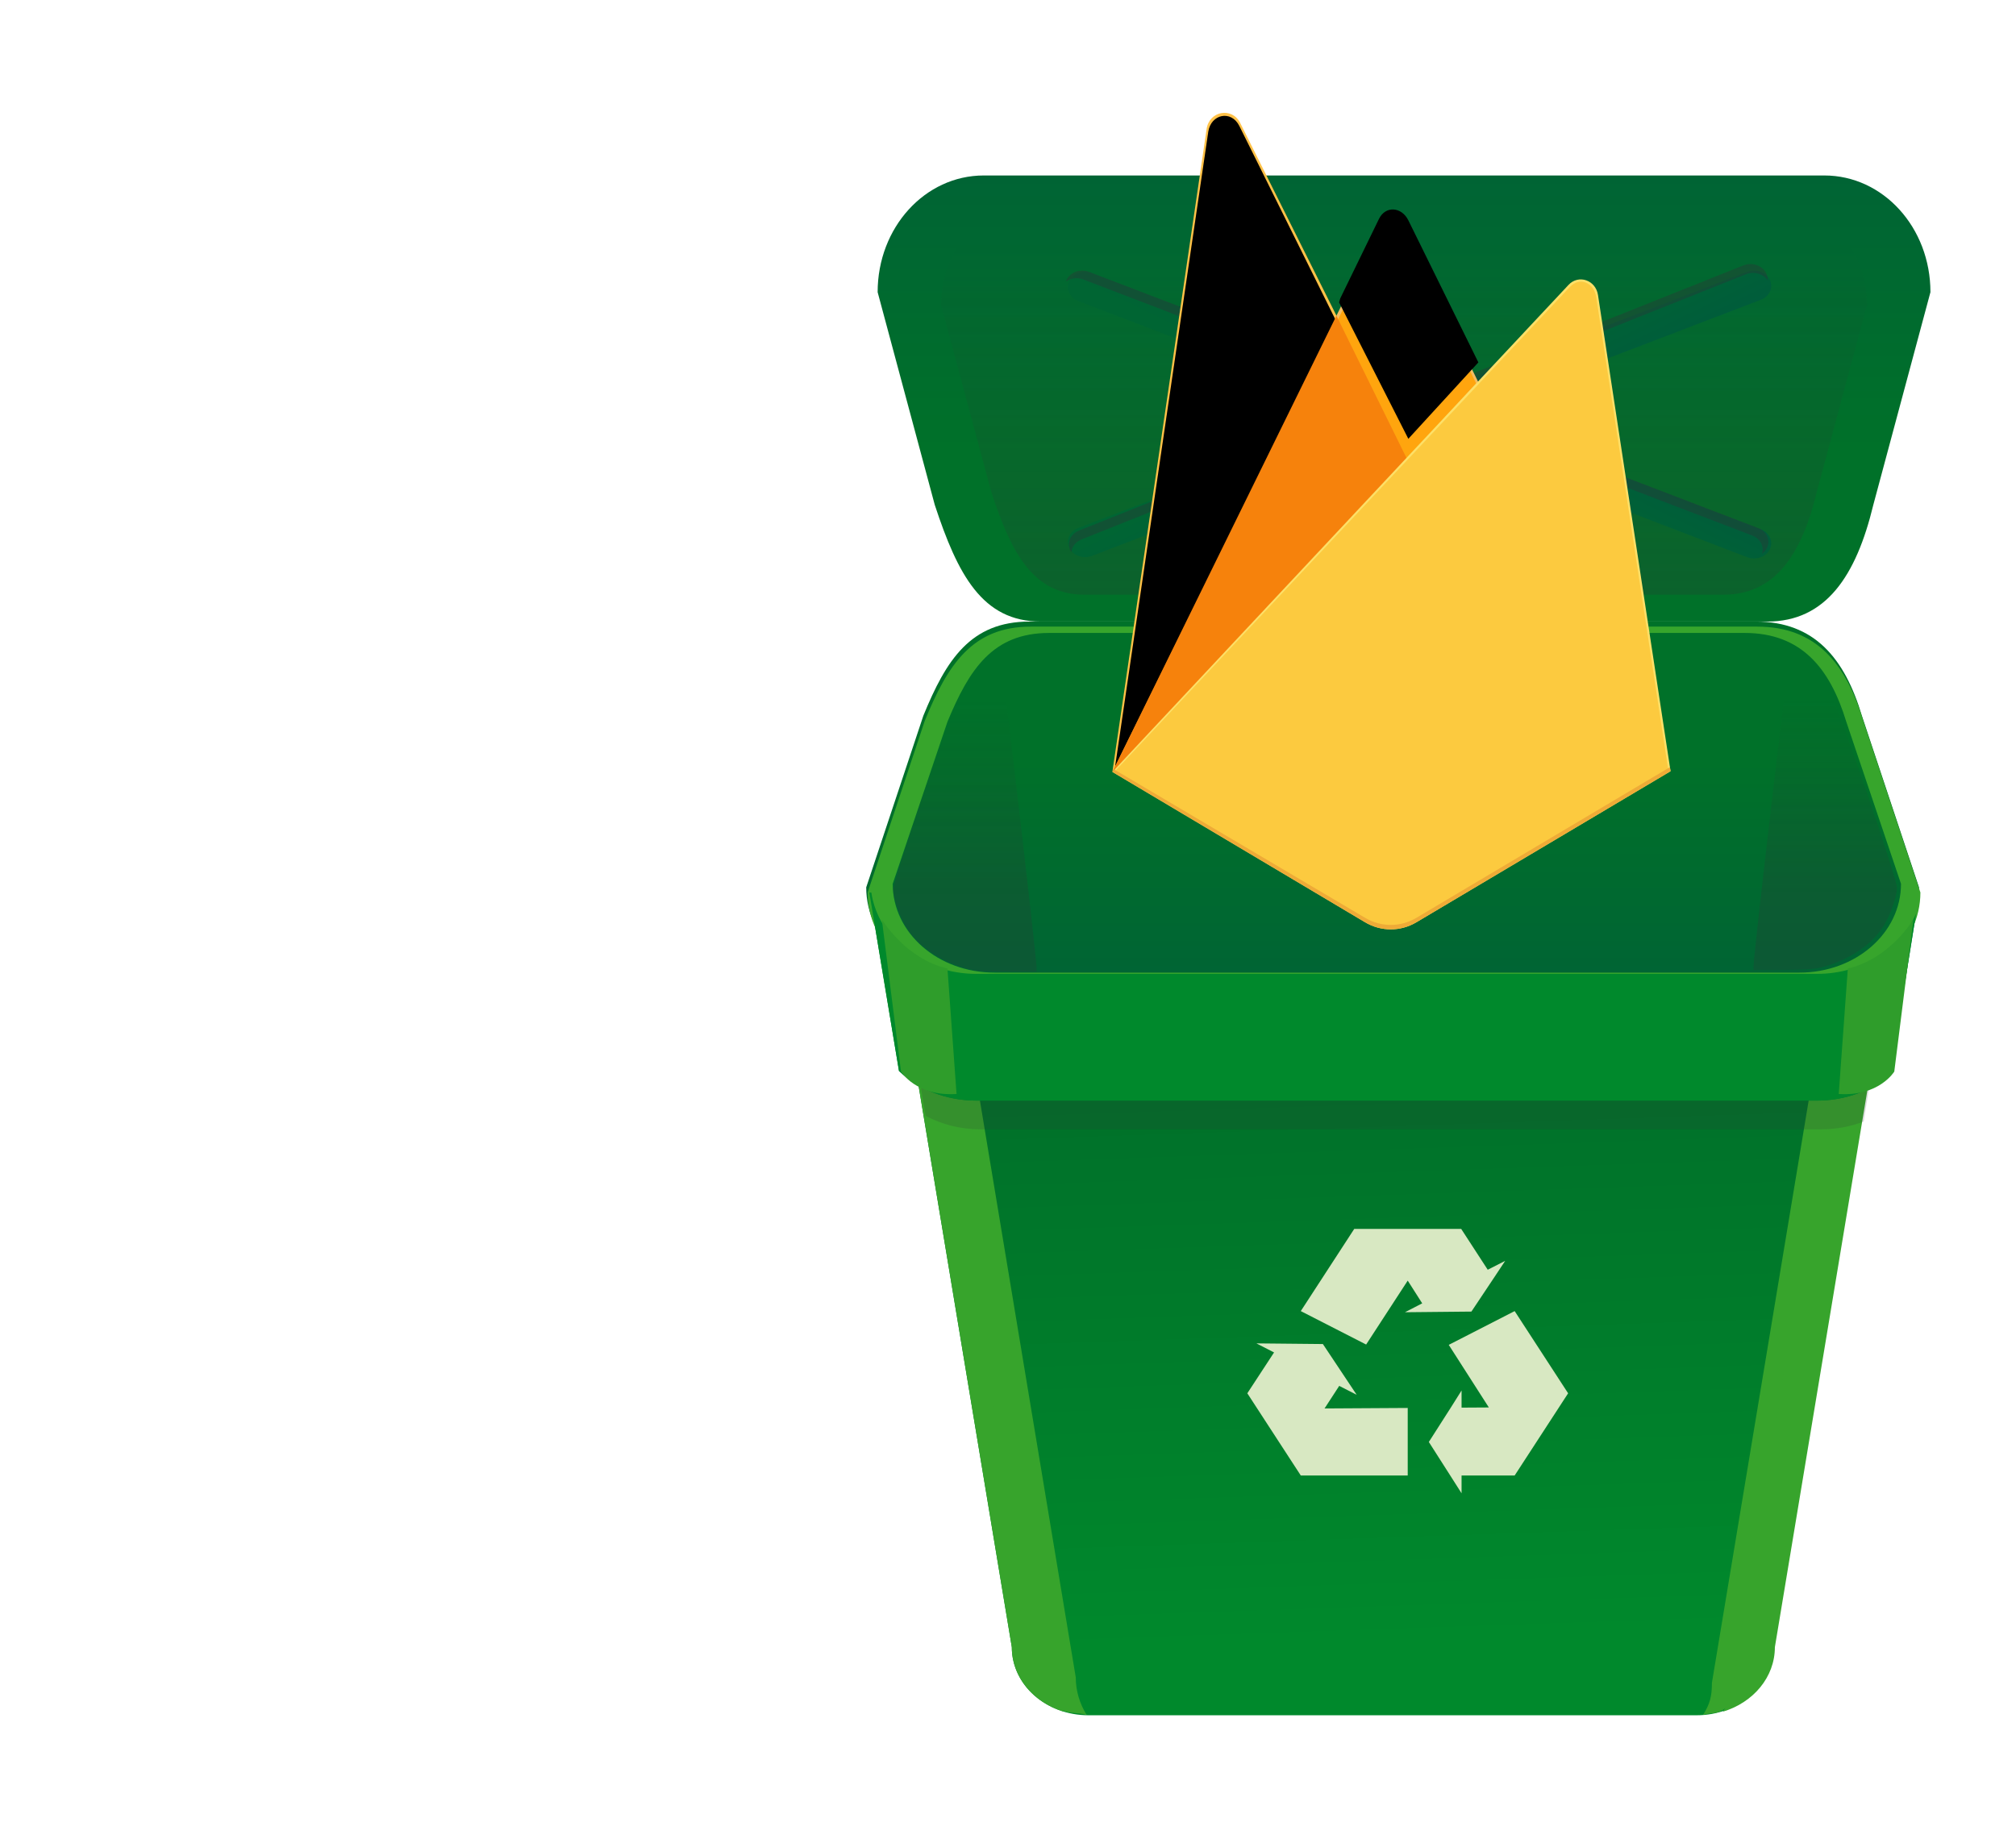 <?xml version="1.0" encoding="UTF-8" standalone="no"?>
<svg
   xmlns:dc="http://purl.org/dc/elements/1.1/"
   xmlns:cc="http://creativecommons.org/ns#"
   xmlns:rdf="http://www.w3.org/1999/02/22-rdf-syntax-ns#"
   xmlns:svg="http://www.w3.org/2000/svg"
   xmlns="http://www.w3.org/2000/svg"
   xmlns:xlink="http://www.w3.org/1999/xlink"
   xmlns:sodipodi="http://sodipodi.sourceforge.net/DTD/sodipodi-0.dtd"
   xmlns:inkscape="http://www.inkscape.org/namespaces/inkscape"
   height="250"
   width="274"
   inkscape:version="1.0 (4035a4fb49, 2020-05-01)"
   version="1.1"
   viewBox="0 0 274 250"
   sodipodi:docname="p3.svg"
   id="svg2">
  <defs
     id="defs4">
    <linearGradient
       inkscape:collect="always"
       id="linearGradient3695">
      <stop
         offset="0"
         style="stop-color:#2e3436"
         id="stop3697" />
      <stop
         offset="1"
         style="stop-color:#2e3436;stop-opacity:0"
         id="stop3699" />
    </linearGradient>
    <linearGradient
       inkscape:collect="always"
       id="linearGradient3650">
      <stop
         offset="0"
         style="stop-color:#006533"
         id="stop3652" />
      <stop
         offset="1"
         style="stop-color:#00583f"
         id="stop3654" />
    </linearGradient>
    <linearGradient
       inkscape:collect="always"
       id="linearGradient2844">
      <stop
         offset="0"
         style="stop-color:#007129"
         id="stop2846" />
      <stop
         offset="1"
         style="stop-color:#00583f"
         id="stop2848" />
    </linearGradient>
    <linearGradient
       gradientTransform="translate(-1016,-168)"
       inkscape:collect="always"
       x1="298.57"
       y1="543.79"
       x2="307.86"
       gradientUnits="userSpaceOnUse"
       y2="786.65"
       id="linearGradient2859">
      <stop
         offset="0"
         style="stop-color:#006e29"
         id="stop2855" />
      <stop
         offset="1"
         style="stop-color:#00892c"
         id="stop2857" />
    </linearGradient>
    <filter
       color-interpolation-filters="sRGB"
       inkscape:collect="always"
       id="filter3685">
      <feGaussianBlur
         inkscape:collect="always"
         stdDeviation="1.882"
         id="feGaussianBlur3687" />
    </filter>
    <linearGradient
       gradientTransform="translate(-1016,-168)"
       inkscape:collect="always"
       x1="308.57"
       y1="438.86"
       x2="308.57"
       gradientUnits="userSpaceOnUse"
       xlink:href="#linearGradient2844"
       y2="609.86"
       id="linearGradient2850" />
    <filter
       inkscape:collect="always"
       x="-0.138"
       y="-0.045"
       color-interpolation-filters="sRGB"
       width="1.276"
       height="1.09"
       id="filter3630">
      <feGaussianBlur
         inkscape:collect="always"
         stdDeviation="0.792"
         id="feGaussianBlur3632" />
    </filter>
    <linearGradient
       inkscape:collect="always"
       x1="308.57"
       y1="438.86"
       gradientTransform="matrix(1,0,0,-1.239,-1012,693.71)"
       x2="308.57"
       gradientUnits="userSpaceOnUse"
       xlink:href="#linearGradient2844"
       y2="609.86"
       id="linearGradient3636" />
    <linearGradient
       gradientTransform="matrix(1,0,0,-1,-1016,438.2)"
       inkscape:collect="always"
       x1="296.28"
       y1="304.95"
       x2="318.02"
       gradientUnits="userSpaceOnUse"
       xlink:href="#linearGradient3650"
       y2="265.35"
       id="linearGradient3656" />
    <linearGradient
       gradientTransform="translate(-1016,-168)"
       inkscape:collect="always"
       x1="312.57"
       y1="374.18"
       x2="312.57"
       gradientUnits="userSpaceOnUse"
       y2="234.24"
       id="linearGradient3689">
      <stop
         offset="0"
         style="stop-color:#2e3436"
         id="stop3685" />
      <stop
         offset="1"
         style="stop-color:#2e3436;stop-opacity:0"
         id="stop3687" />
    </linearGradient>
    <linearGradient
       gradientTransform="translate(-1016,-168)"
       inkscape:collect="always"
       x1="158.81"
       y1="492.33"
       x2="158.81"
       gradientUnits="userSpaceOnUse"
       xlink:href="#linearGradient3695"
       y2="414.77"
       id="linearGradient3701" />
    <linearGradient
       inkscape:collect="always"
       x1="158.81"
       y1="492.33"
       gradientTransform="matrix(-1,0,0,1,-397.14,-168.707)"
       x2="158.81"
       gradientUnits="userSpaceOnUse"
       xlink:href="#linearGradient3695"
       y2="414.77"
       id="linearGradient3705" />
    <linearGradient
       gradientTransform="translate(-1016,-168)"
       y2="265.35"
       x2="318.02"
       y1="304.95"
       x1="296.28"
       gradientUnits="userSpaceOnUse"
       id="linearGradient879"
       xlink:href="#linearGradient3650"
       inkscape:collect="always" />
    <path
       d="M1.253,280.732 L2.858,277.601 L102.211,89.083 L58.061,5.608 C54.392,-1.283 45.074,0.474 43.87,8.188 L1.253,280.732 Z"
       id="path-1" />
    <filter
       x="-50%"
       y="-50%"
       width="200%"
       height="200%"
       filterUnits="objectBoundingBox"
       id="filter-2">
      <feGaussianBlur
         stdDeviation="17.5"
         in="SourceAlpha"
         result="shadowBlurInner1"
         id="feGaussianBlur910" />
      <feOffset
         dx="0"
         dy="0"
         in="shadowBlurInner1"
         result="shadowOffsetInner1"
         id="feOffset912" />
      <feComposite
         in="shadowOffsetInner1"
         in2="SourceAlpha"
         operator="arithmetic"
         k2="-1"
         k3="1"
         result="shadowInnerInner1"
         id="feComposite914" />
      <feColorMatrix
         values="0 0 0 0 0   0 0 0 0 0   0 0 0 0 0  0 0 0 0.06 0"
         type="matrix"
         in="shadowInnerInner1"
         id="feColorMatrix916" />
    </filter>
    <path
       d="M134.417,148.974 L166.456,116.162 L134.417,55.155 C131.375,49.364 123.984,48.757 120.974,54.565 L103.269,88.674 L102.739,90.418 L134.417,148.974 Z"
       id="path-3" />
    <filter
       x="-50%"
       y="-50%"
       width="200%"
       height="200%"
       filterUnits="objectBoundingBox"
       id="filter-4">
      <feGaussianBlur
         stdDeviation="3.5"
         in="SourceAlpha"
         result="shadowBlurInner1"
         id="feGaussianBlur920" />
      <feOffset
         dx="1"
         dy="-9"
         in="shadowBlurInner1"
         result="shadowOffsetInner1"
         id="feOffset922" />
      <feComposite
         in="shadowOffsetInner1"
         in2="SourceAlpha"
         operator="arithmetic"
         k2="-1"
         k3="1"
         result="shadowInnerInner1"
         id="feComposite924" />
      <feColorMatrix
         values="0 0 0 0 0   0 0 0 0 0   0 0 0 0 0  0 0 0 0.09 0"
         type="matrix"
         in="shadowInnerInner1"
         id="feColorMatrix926" />
    </filter>
  </defs>
  <sodipodi:namedview
     inkscape:document-rotation="0"
     inkscape:document-units="px"
     inkscape:pageopacity="0.0"
     inkscape:window-width="1920"
     inkscape:cy="168.8641"
     inkscape:cx="180.16381"
     inkscape:current-layer="g1000"
     borderopacity="1.0"
     showgrid="false"
     inkscape:window-x="-9"
     inkscape:zoom="1.4142136"
     inkscape:window-maximized="1"
     inkscape:window-height="1001"
     pagecolor="#ffffff"
     inkscape:window-y="-9"
     inkscape:pageshadow="2"
     bordercolor="#666666"
     id="base" />
  <g
     transform="translate(-124.29,-208.79)"
     inkscape:groupmode="layer"
     inkscape:label="Capa 1"
     id="layer1">
    <g
       id="g1000">
      <g
         transform="matrix(0.94,0,0,0.902,66.949,33.008)"
         id="g938">
        <g
           transform="matrix(0.413,0,0,0.382,554.523,205.745)"
           id="g907">
          <path
             id="path3634"
             sodipodi:nodetypes="ccccccccc"
             style="fill:url(#linearGradient3636)"
             d="m -830.57,216.79 h 254.29 c 20.577,0 31.143,-18.053 37.143,-46.036 l 20,-83.928 c 0,-25.504 -16.566,-46.036 -37.143,-46.036 h -294.29 c -20.577,0 -37.143,20.532 -37.143,46.036 l 20,83.928 c 8,27.363 16.566,46.036 37.143,46.036 z" />
          <path
             id="path3679"
             sodipodi:nodetypes="ccccccccc"
             style="opacity:0.25;fill:url(#linearGradient3689)"
             d="m -815.25,206.18 h 223.64 c 18.097,0 27.389,-15.877 32.666,-40.488 l 17.589,-73.812 c 0,-22.43 -14.569,-40.488 -32.666,-40.488 h -258.82 c -18.097,0 -32.666,18.057 -32.666,40.488 l 17.589,73.812 c 7.036,24.065 14.569,40.488 32.666,40.488 z" />
          <path
             id="path2819"
             sodipodi:nodetypes="ccccccc"
             style="fill:url(#linearGradient2859)"
             d="m -532.81,330.03 -41.378,291.4 c 0,14.881 -11.98,26.862 -26.862,26.862 h -212.83 c -14.881,0 -26.862,-11.98 -26.862,-26.862 l -42.74,-290.04 350.67,-1.362 z" />
          <path
             id="path2861"
             style="fill:#37a42c"
             d="m -870.74,331.33 -12.75,0.031 42.75,290.06 c 0,11.836 7.572,21.844 18.156,25.438 -2.414,-4.37 -3.812,-9.412 -3.812,-14.781 l -44.344,-300.75 z" />
          <path
             id="path2875"
             sodipodi:nodetypes="cccscccc"
             style="fill:#37a42c;filter:url(#filter3685)"
             d="m -862.69,332.63 -12.75,0.031 42.75,290.06 c 0,7.951 3.063,17.905 8.515,22.816 2.664,2.4 6.167,1.442 9.642,2.621 -2.414,-4.37 -3.812,-9.412 -3.812,-14.781 l -44.344,-300.75 v 5e-5 z" />
          <path
             id="path3709"
             sodipodi:nodetypes="cccscccc"
             style="fill:#37a42c;filter:url(#filter3685)"
             transform="matrix(-1,0,0,1,-397.99,-165.879)"
             d="m 153.31,500.63 -12.75,0.031 42.75,290.06 c 0,8.673 4.066,16.364 10.403,21.27 2.311,1.789 4.218,1.086 7.046,2.047 -2.414,-4.37 -3.105,-7.29 -3.105,-12.66 l -44.344,-300.75 v 5e-5 z" />
          <path
             id="path3707"
             style="fill:#37a42c"
             d="m -543.6,331.33 12.75,0.031 -42.75,290.06 c 0,11.836 -7.572,21.844 -18.156,25.438 2.414,-4.37 3.812,-9.412 3.812,-14.781 l 44.344,-300.75 z" />
          <path
             id="path2823"
             style="fill:#00892c"
             d="m -890.62,323.69 10.375,70.406 c 6.759,7.202 16.385,11.688 27.094,11.688 h 294.31 c 9.956,0 18.974,-3.886 25.625,-10.219 l 9.031,-63.531 c -5.351,13.922 -18.805,23.75 -34.656,23.75 h -294.31 c -18.866,0 -34.335,-13.918 -36.781,-32.094 h -0.688 z" />
          <path
             id="path2837"
             sodipodi:nodetypes="ccccccccc"
             style="fill:url(#linearGradient2850)"
             d="m -834.57,216.79 h 254.29 c 20.577,0 31.143,14.566 37.143,37.143 l 20,67.714 c 0,20.577 -16.566,37.143 -37.143,37.143 h -294.29 c -20.577,0 -37.143,-16.566 -37.143,-37.143 l 20,-67.714 c 8,-22.077 16.566,-37.143 37.143,-37.143 z" />
          <path
             id="path3717"
             style="opacity:0.179;fill:#2e3436"
             d="m -879.34,354.81 8.406,56.969 c 5.608,3.393 12.189,5.344 19.25,5.344 h 294.31 c 5.294,0 10.326,-1.113 14.875,-3.094 l 7.719,-54.562 c -6.25,4.793 -14.07,7.656 -22.594,7.656 h -294.31 c -11.016,0 -20.873,-4.745 -27.656,-12.312 z" />
          <path
             id="path2839"
             style="fill:#37a52c"
             d="m -834.06,218.78 c -20.577,0 -29.156,15.079 -37.156,37.156 l -20,67.719 c 0,20.577 16.579,37.125 37.156,37.125 h 294.28 c 20.577,0 37.125,-16.548 37.125,-37.125 l -20,-67.719 c -6,-22.577 -16.548,-37.156 -37.125,-37.156 z m 6.375,2.5 h 243.53 c 19.708,0 29.816,13.757 35.562,35.062 l 19.15,63.91 c 0,19.418 -15.855,35.031 -35.562,35.031 h -281.84 c -19.708,0 -35.594,-15.613 -35.594,-35.031 l 19.156,-63.906 c 7.662,-20.833 15.886,-35.062 35.594,-35.062 z" />
          <path
             d="M -578.55,180.36 -812.73,79.31 c -3.06,-1.299 -6.569,0.119 -7.867,3.179 -1.299,3.06 0.119,6.569 3.179,7.867 l 234.19,101.05 c 3.06,1.299 6.569,-0.119 7.867,-3.179 1.299,-3.06 -0.119,-6.569 -3.179,-7.867 z"
             style="fill:url(#linearGradient879)"
             sodipodi:nodetypes="ccsccsc"
             id="path3648" />
          <path
             d="m -816.06,78.31 c -2.339,-0.006 -4.557,1.393 -5.531,3.688 -0.089,0.21 -0.155,0.412 -0.219,0.625 1.664,-1.326 3.99,-1.705 6.094,-0.812 l 234.19,101.03 c 2.838,1.205 4.251,4.333 3.406,7.219 0.741,-0.599 1.35,-1.402 1.75,-2.344 1.299,-3.06 -0.097,-6.576 -3.156,-7.875 l -234.19,-101.03 c -0.765,-0.325 -1.564,-0.498 -2.344,-0.5 z"
             style="opacity:0.389;fill:#2e3436"
             id="path3658" />
          <path
             d="m -578.55,89.84 -234.18,101.05 c -3.06,1.299 -6.569,-0.119 -7.867,-3.179 -1.299,-3.06 0.119,-6.569 3.179,-7.867 l 234.19,-101.05 c 3.06,-1.299 6.569,0.119 7.867,3.179 1.299,3.06 -0.119,6.569 -3.179,7.867 z"
             style="fill:url(#linearGradient3656)"
             sodipodi:nodetypes="ccsccsc"
             id="path3673" />
          <path
             d="m -819.19,182.29 c -1.583,1.722 -2.048,4.303 -1.012,6.57 0.095,0.208 0.199,0.392 0.314,0.583 0.145,-2.123 1.435,-4.095 3.513,-5.045 l 232.61,-104.62 c 2.804,-1.281 6.066,-0.212 7.626,2.358 0.058,-0.951 -0.123,-1.942 -0.548,-2.873 -1.381,-3.023 -4.918,-4.367 -7.941,-2.986 l -232.61,104.62 c -0.756,0.345 -1.423,0.818 -1.951,1.392 z"
             style="opacity:0.389;fill:#2e3436"
             id="path3675" />
          <path
             id="path3693"
             style="opacity:0.25;fill:url(#linearGradient3701)"
             d="m -856.83,353.62 c -9.202,-2.978 -16.709,-8.76 -20.74,-15.972 -2.397,-4.288 -4.716,-11.761 -4.716,-15.196 0,-3.458 18.785,-65.742 22.308,-73.962 1.489,-3.475 3.767,-8.132 5.063,-10.349 2.73,-4.672 9.023,-11.761 9.78,-11.017 0.474,0.465 13.004,121.44 13.039,125.89 l 0.015,1.944 -10.43,-0.038 c -7.992,-0.029 -11.339,-0.332 -14.319,-1.297 z" />
          <path
             id="path3703"
             style="opacity:0.25;fill:url(#linearGradient3705)"
             d="m -556.31,352.92 c 9.202,-2.978 16.709,-8.76 20.74,-15.972 2.397,-4.288 4.716,-11.761 4.716,-15.196 0,-3.458 -18.785,-65.742 -22.308,-73.962 -1.489,-3.475 -3.767,-8.132 -5.063,-10.349 -2.73,-4.672 -9.023,-11.761 -9.78,-11.017 -0.474,0.465 -13.004,121.44 -13.039,125.89 l -0.015,1.944 10.43,-0.038 c 7.992,-0.029 11.339,-0.332 14.319,-1.297 z" />
          <path
             id="path3713"
             style="fill:#00892c"
             d="m -890.62,323.69 10.375,70.406 c 6.759,7.202 16.385,11.688 27.094,11.688 h 294.31 c 9.956,0 18.974,-3.886 25.625,-10.219 l 9.031,-63.531 c -5.351,13.922 -18.805,23.75 -34.656,23.75 h -294.31 c -18.866,0 -34.335,-13.918 -36.781,-32.094 h -0.688 z" />
          <path
             d="m -720.855,456.397 -18.718,32.432 22.878,13.193 14.559,-25.218 5.07,8.969 -6.044,3.51 23.268,-0.26 7.734,-13.063 4.095,-6.954 -6.109,3.51 -9.294,-16.118 h -37.436 z m 56.155,32.432 -23.072,13.323 14.039,24.698 -9.554,0.065 v -6.759 l -3.77,6.759 -7.669,13.519 v 0.065 l 7.474,13.194 3.965,7.019 v -7.019 h 18.588 l 18.718,-32.432 -18.718,-32.431 z m -90.406,12.739 6.174,3.575 -9.359,16.118 18.718,32.432 h 37.436 v -26.647 l -29.117,0.195 5.135,-8.904 6.109,3.51 -11.829,-20.018 -23.268,-0.26 z"
             style="fill:#d8e8c2;stroke-width:1.04"
             id="path3494" />
          <path
             id="path2852"
             sodipodi:nodetypes="ccccc"
             style="fill:#2f9d2b;filter:url(#filter3630)"
             d="m -886.25,334.23 c 0,0 8.132,15.556 22.981,19.445 l 3.182,49.497 c -14.142,1.061 -19.445,-8.839 -19.445,-8.839 l -6.718,-60.104 z" />
          <path
             id="path2967"
             sodipodi:nodetypes="ccccc"
             style="fill:#2f9d2b;filter:url(#filter3630)"
             transform="matrix(-1,0,0,1,-395.33,-168)"
             d="m 129.75,502.23 c 0,0 8.132,15.556 22.981,19.445 l 3.182,49.497 c -14.142,1.061 -19.445,-8.839 -19.445,-8.839 l -6.718,-60.104 z" />
        </g>
        <g
           transform="matrix(0.316,0,0,0.351,221.838,211.884)"
           id="g955">
          <path
             d="M 0,282.998 2.123,280.026 102.527,89.512 102.739,87.495 58.479,4.358 C 54.771,-2.606 44.331,-0.845 43.114,6.951 Z"
             fill="#ffc24a"
             id="path931" />
          <g
             id="g937">
            <use
               height="100%"
               width="100%"
               y="0"
               x="0"
               fill="#ffa712"
               fill-rule="evenodd"
               xlink:href="#path-1"
               id="use933" />
            <use
               height="100%"
               width="100%"
               y="0"
               x="0"
               fill="#000000"
               fill-opacity="1"
               filter="url(#filter-2)"
               xlink:href="#path-1"
               id="use935" />
          </g>
          <path
             d="M 135.005,150.381 167.96,116.629 134.995,53.699 c -3.129,-5.957 -11.867,-5.974 -14.963,0 l -17.612,33.589 v 2.861 z"
             fill="#f4bd62"
             id="path939" />
          <g
             id="g945">
            <use
               height="100%"
               width="100%"
               y="0"
               x="0"
               fill="#ffa50e"
               fill-rule="evenodd"
               xlink:href="#path-3"
               id="use941" />
            <use
               height="100%"
               width="100%"
               y="0"
               x="0"
               fill="#000000"
               fill-opacity="1"
               filter="url(#filter-4)"
               xlink:href="#path-3"
               id="use943" />
          </g>
          <polygon
             fill="#f6820c"
             points="0,282.998 0.962,282.03 4.458,280.61 132.935,152.61 134.563,148.179 102.513,87.105 "
             id="polygon947" />
          <path
             d="M 139.121,347.551 255.396,282.704 222.192,78.209 c -1.039,-6.398 -8.888,-8.928 -13.467,-4.34 L 2.5472637e-4,282.998 115.608,347.546 c 7.306,4.079 16.204,4.081 23.513,0.006"
             fill="#fde068"
             id="path949" />
          <path
             d="M 254.354,282.16 221.402,79.218 c -1.031,-6.35 -7.558,-8.977 -12.103,-4.424 L 1.289,282.601 115.628,346.509 c 7.251,4.048 16.081,4.05 23.334,0.006 z"
             fill="#fcca3f"
             id="path951" />
          <path
             d="m 139.121,345.641 c -7.308,4.076 -16.206,4.074 -23.513,-0.006 L 0.931,282.015 1.9104478e-4,282.998 115.608,347.546 c 7.306,4.079 16.204,4.081 23.513,0.006 l 116.275,-64.848 -0.285,-1.752 z"
             fill="#eeab37"
             id="path953" />
        </g>
      </g>
    </g>
  </g>
</svg>
